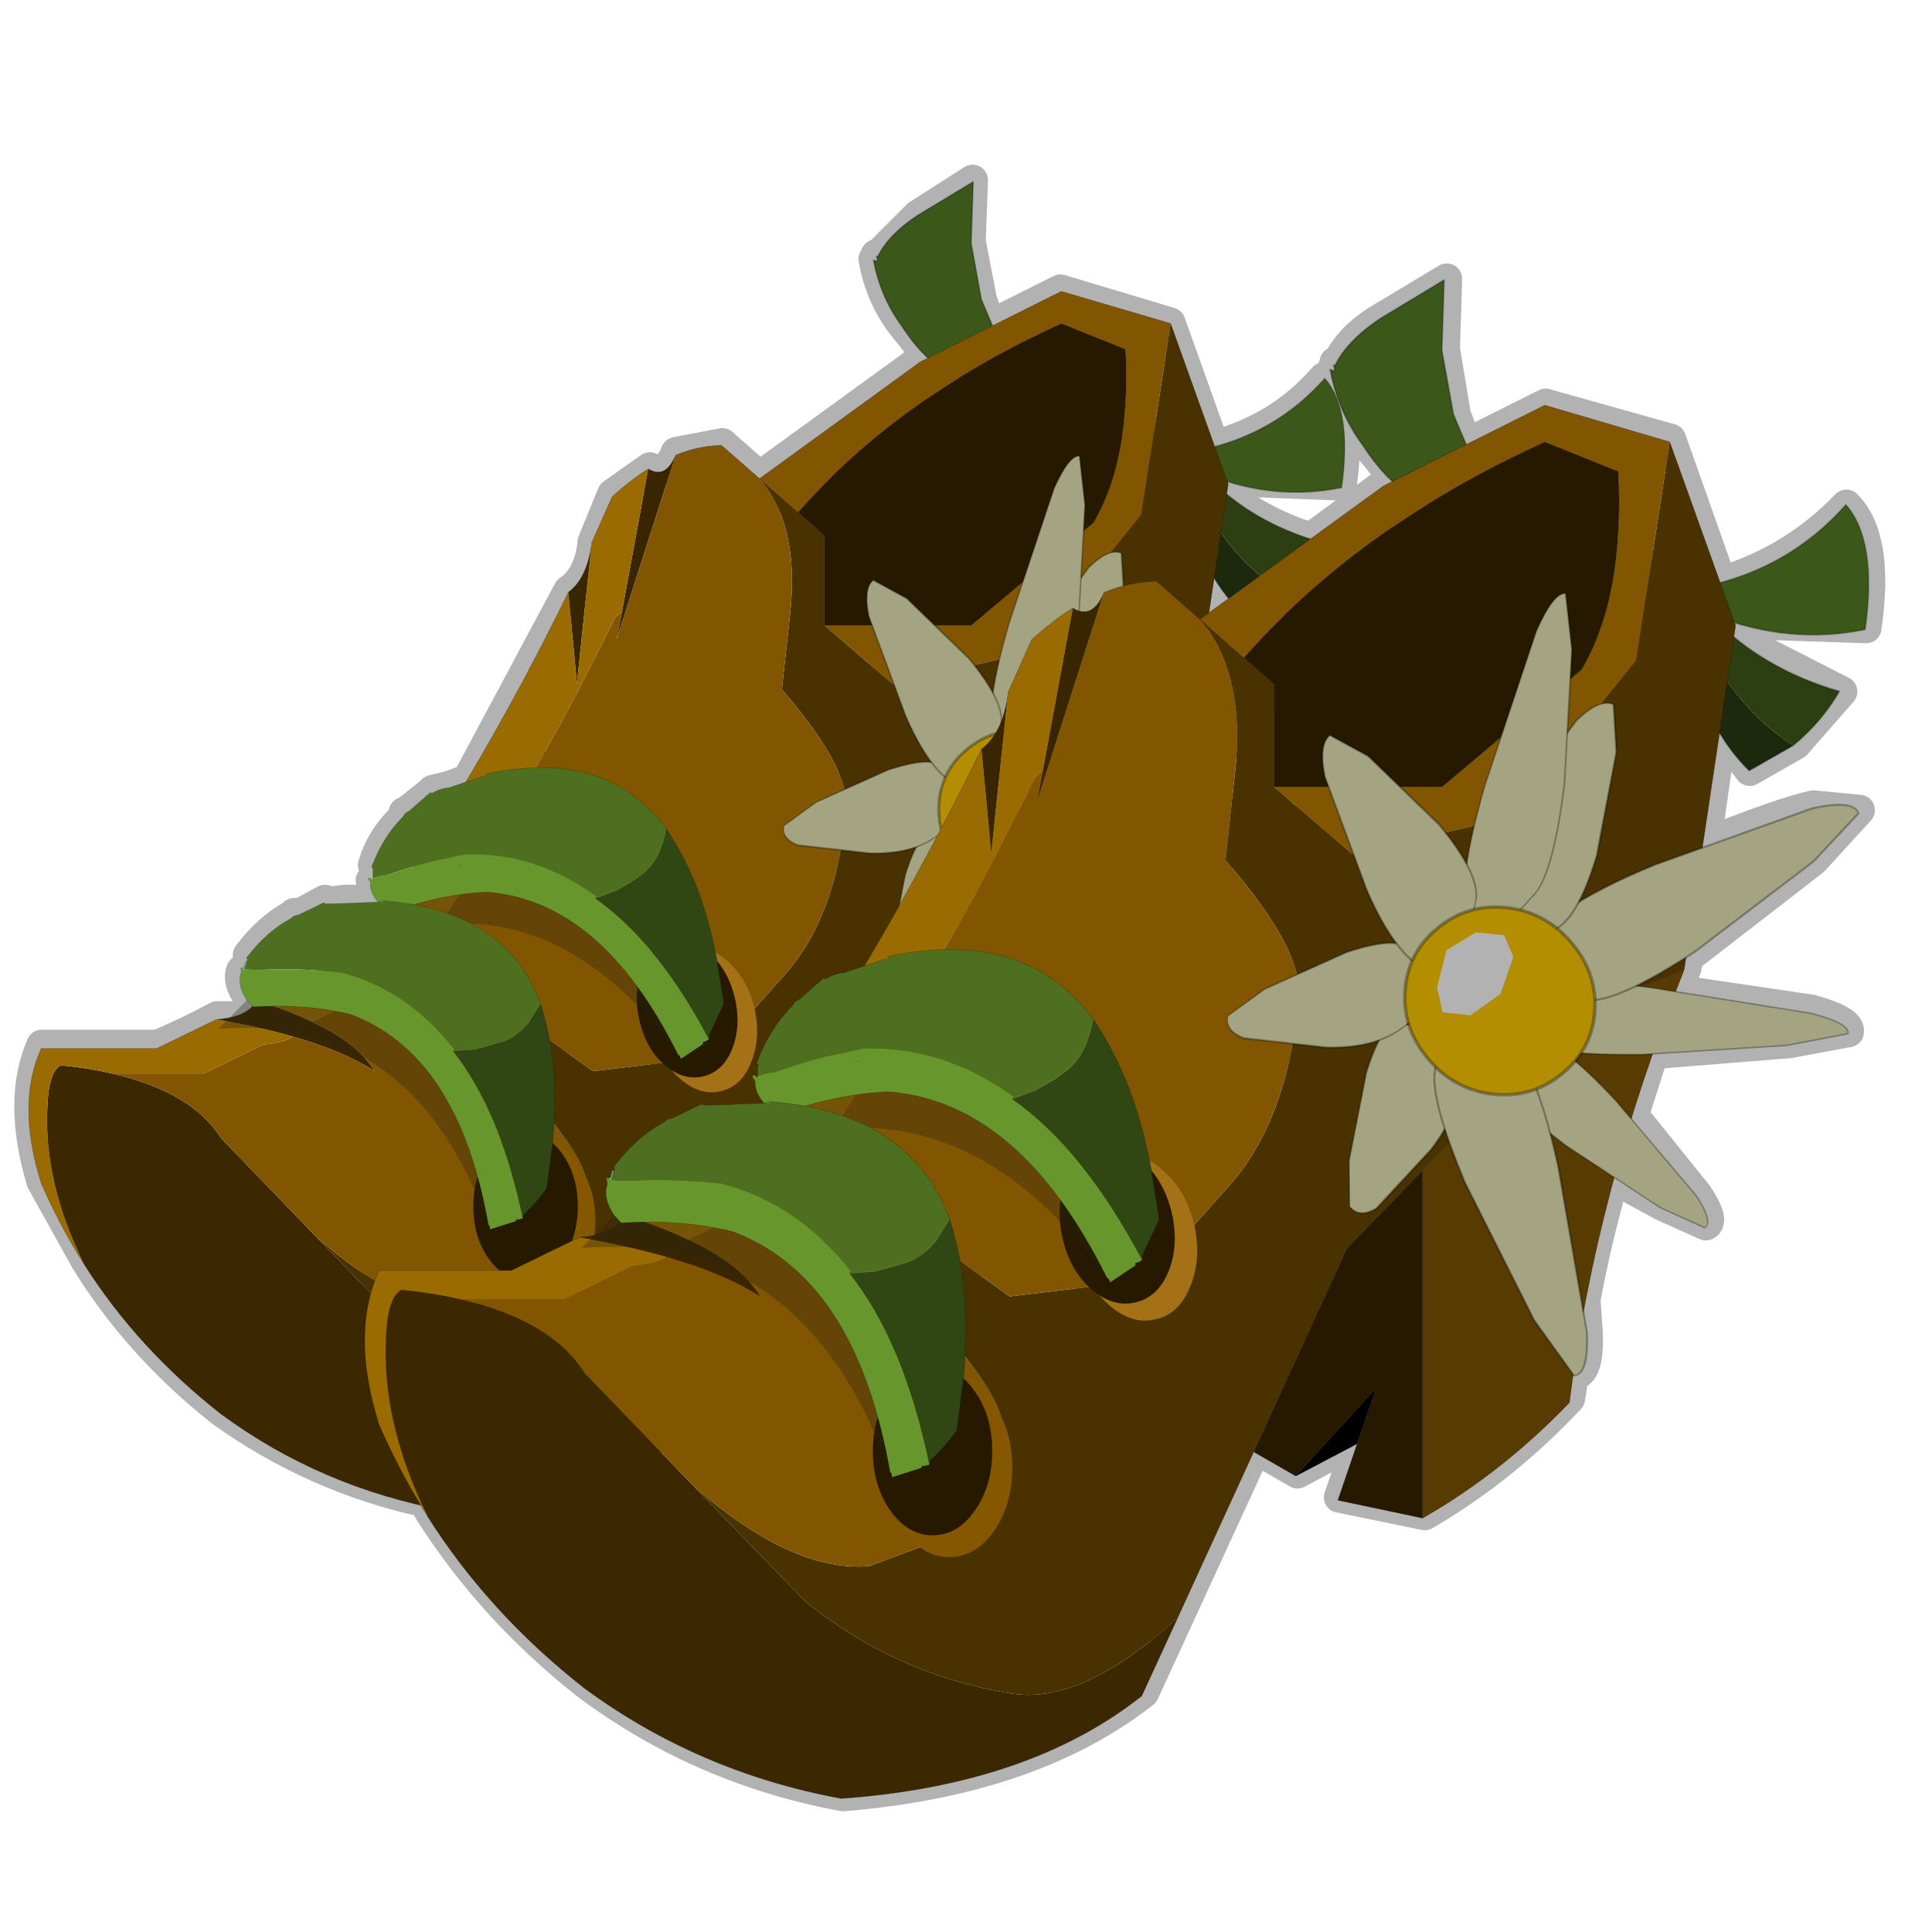 <?xml version="1.0" encoding="UTF-8" standalone="no"?>
<svg xmlns:xlink="http://www.w3.org/1999/xlink" height="440.0px" width="440.0px" xmlns="http://www.w3.org/2000/svg">
  <g transform="matrix(10.0, 0.0, 0.0, 10.0, 0.0, 0.0)">
    <use height="44.0" transform="matrix(1.0, 0.0, 0.0, 1.0, 0.0, 0.0)" width="44.0" xlink:href="#shape0"/>
    <use height="183.05" transform="matrix(0.204, 0.0, 0.0, 0.204, 0.655, 3.618)" width="212.05" xlink:href="#sprite0"/>
  </g>
  <defs>
    <g id="shape0" transform="matrix(1.0, 0.0, 0.0, 1.0, 0.0, 0.0)">
      <path d="M44.0 44.0 L0.0 44.0 0.0 0.0 44.0 0.0 44.0 44.0" fill="#43adca" fill-opacity="0.0" fill-rule="evenodd" stroke="none"/>
      <path d="M38.85 13.3 L38.8 13.3 38.75 13.35 38.45 13.9 37.8 14.3 37.4 14.55 36.35 14.95 Q36.6 15.45 36.35 16.05 L36.75 15.95 36.75 16.0 38.45 14.7 38.9 14.2 38.9 13.95 38.95 13.8 38.95 13.7 38.85 13.3 39.2 13.25 38.05 10.0 35.2 9.2 33.4 10.1 33.6 10.5 34.05 10.45 34.15 10.5 34.15 10.55 34.8 11.95 Q35.5 12.8 36.8 12.95 L37.65 12.9 38.7 12.7 38.8 12.65 38.8 13.2 38.8 13.3 M38.45 14.7 Q38.7 15.85 39.2 16.7 L39.85 17.55 40.9 16.95 41.95 15.75 39.5 14.5 39.0 14.0 38.95 14.0 38.9 13.95 M39.5 14.5 L39.55 14.2 39.0 14.0 M39.2 13.25 Q40.85 12.75 42.05 11.5 42.8 12.25 42.5 14.3 L39.55 14.2 M30.45 8.3 L30.4 8.25 30.4 8.35 30.45 8.3 Q30.7 7.7 31.45 7.25 L32.95 6.35 32.9 7.95 33.15 9.45 33.4 10.1 M8.5 19.7 Q8.7 19.05 9.2 18.6 L9.2 18.5 9.3 18.45 9.8 18.05 9.85 18.0 10.25 17.9 10.65 17.75 12.95 13.45 Q13.4 13.15 13.5 12.4 L13.5 12.35 13.95 11.25 14.8 10.65 Q15.15 10.9 15.4 10.3 L16.45 10.1 17.3 10.85 20.95 8.2 21.15 8.15 20.55 7.4 Q20.05 6.75 19.9 5.9 L19.95 5.95 20.0 5.85 19.95 5.8 20.0 5.8 20.9 4.9 22.15 4.1 22.1 5.5 22.35 6.8 22.55 7.4 24.15 6.6 26.65 7.35 27.65 10.15 Q29.15 9.75 30.15 8.6 30.8 9.3 30.55 11.05 L27.95 10.95 27.95 11.0 27.95 11.25 Q28.75 11.9 29.85 12.25 L31.55 11.0 31.75 10.9 31.1 10.1 Q30.5 9.35 30.35 8.4 L30.45 8.45 30.4 8.35 M33.6 10.5 L33.55 10.55 33.55 10.6 33.45 10.7 33.4 10.7 33.25 11.05 33.05 11.65 33.05 11.75 33.05 11.85 33.0 12.3 33.05 12.35 33.1 12.65 33.3 13.25 33.25 13.25 Q33.8 14.6 34.75 15.0 L35.05 14.3 Q35.4 13.4 35.65 13.45 L35.8 14.75 35.8 14.9 35.9 14.75 36.05 14.25 36.0 13.75 35.9 13.35 M33.05 11.65 L32.85 11.65 32.55 11.5 Q32.1 11.7 31.75 12.0 L31.8 11.95 32.45 11.85 32.85 11.75 32.9 11.75 33.05 11.75 M32.55 11.5 L32.1 11.2 31.75 10.9 M29.85 12.25 L30.05 12.3 29.55 13.0 Q30.8 12.2 31.4 12.05 L31.75 12.0 M29.1 13.4 L28.2 13.9 27.95 13.65 27.55 13.95 27.35 14.05 28.35 14.9 28.6 14.7 29.35 14.0 Q29.2 13.5 29.35 13.15 L29.1 13.4 M29.35 13.15 L29.4 13.05 29.55 13.0 M28.35 14.9 L28.45 15.0 29.5 14.65 29.55 14.65 29.35 14.0 M28.45 15.0 L28.0 15.15 26.4 15.8 Q25.45 16.15 24.8 16.6 L24.4 17.0 24.75 17.3 Q25.2 17.8 25.2 18.45 L25.95 18.25 27.2 17.5 28.2 16.8 29.05 16.15 29.55 15.7 30.05 15.2 30.4 14.7 29.9 14.6 29.55 14.65 M33.25 13.25 L33.15 13.55 Q32.95 14.15 33.15 14.75 33.7 15.7 34.35 16.1 L34.75 15.0 M33.15 13.55 Q33.0 13.5 32.55 13.75 32.15 14.05 31.45 15.45 L30.05 15.2 M34.5 10.35 L35.2 10.0 36.9 10.7 36.85 12.6 M35.8 14.9 L35.85 15.1 36.15 15.0 36.35 14.95 M36.35 16.05 L36.05 16.3 35.95 16.35 35.8 16.55 35.75 16.9 35.65 17.8 Q35.45 19.75 35.0 20.25 L34.6 20.7 35.5 21.1 35.95 20.55 36.4 19.4 36.85 17.1 36.75 16.0 M34.35 16.1 L34.15 16.85 33.85 17.8 33.6 18.75 33.45 19.6 33.65 20.45 33.6 20.7 34.35 20.65 34.6 20.7 M36.05 16.3 L35.8 16.35 35.8 16.55 M35.5 21.1 L35.8 21.4 Q36.35 22.0 36.35 22.75 L37.3 22.45 38.45 21.8 38.65 21.65 41.3 19.6 42.35 18.45 41.3 18.35 Q40.6 18.5 38.85 19.2 L37.75 19.65 35.95 20.55 M29.05 16.15 L29.05 17.85 30.25 17.85 30.2 17.65 Q30.05 16.9 30.35 16.7 30.45 16.75 31.15 17.15 L32.05 17.85 32.9 17.85 34.15 16.85 M25.2 18.45 L25.2 18.65 24.9 19.55 26.1 19.55 27.95 19.45 29.0 19.35 30.2 19.15 29.5 18.7 28.05 18.5 26.25 18.25 25.95 18.25 M30.25 17.85 L30.8 19.35 31.15 20.25 31.85 21.45 32.2 21.9 32.8 21.1 Q33.15 20.8 33.6 20.7 M33.45 19.6 L32.95 18.9 32.8 18.75 32.05 17.85 M31.85 21.45 L30.7 21.65 29.6 22.1 Q29.15 22.25 28.8 22.45 L28.0 23.1 Q27.9 23.45 28.3 23.6 L29.5 23.8 30.2 23.8 31.45 23.65 32.05 23.3 32.15 23.25 32.05 22.55 Q32.05 22.2 32.2 21.9 M32.05 23.3 L32.15 23.3 32.15 23.25 M31.45 23.65 L31.15 24.4 Q30.75 25.55 30.75 26.4 L30.75 27.45 31.4 27.5 32.65 26.15 32.95 25.7 Q32.6 24.6 32.75 24.25 L32.6 24.1 32.15 23.3 M32.95 25.7 L33.05 26.0 33.4 26.9 Q34.25 28.95 35.0 30.0 L35.85 31.2 35.9 31.3 Q36.2 31.2 36.15 30.3 L36.1 29.6 35.55 26.5 35.4 25.8 35.05 24.75 34.05 24.85 Q33.25 24.75 32.75 24.25 M13.6 28.05 L13.25 28.1 13.0 28.25 11.7 28.85 11.35 28.85 8.7 28.85 8.6 29.15 8.5 29.45 Q8.2 30.7 8.7 32.35 L9.65 34.2 9.8 34.45 Q11.2 36.65 13.35 38.35 15.95 40.3 19.2 40.9 23.5 40.55 26.05 38.55 L28.6 33.0 30.7 28.35 32.45 26.6 33.05 26.0 M38.45 21.8 L38.4 22.05 38.2 22.55 41.25 23.0 Q42.15 23.25 42.1 23.5 L40.75 23.75 37.65 24.0 37.2 25.4 38.65 27.2 Q39.05 27.8 38.85 27.9 L37.85 27.45 36.75 26.85 Q36.35 28.25 36.1 29.6 M38.2 22.55 L37.6 22.45 37.4 22.45 37.3 22.45 M37.4 22.45 L38.4 22.05 M36.35 22.75 L36.35 22.95 36.05 23.95 37.45 24.0 37.65 24.0 M36.05 23.95 L35.9 24.1 36.85 25.05 37.2 25.4 M35.9 24.1 L35.6 24.4 35.05 24.75 M35.4 25.8 L35.7 26.05 36.75 26.85 M39.2 16.7 L38.85 19.2 M35.8 16.35 L35.85 15.1 M35.85 31.2 L35.75 31.85 Q34.25 33.45 32.45 34.5 L30.5 34.1 30.95 32.8 29.55 33.55 28.6 33.0 M30.95 32.8 L31.4 31.55 29.55 33.55 M32.45 34.5 L32.45 26.6 M23.55 7.65 L24.15 7.35 25.65 7.9 25.6 9.6 M20.0 5.85 L20.0 5.8 M17.3 10.85 L18.2 11.6 18.35 11.4 19.0 10.75 Q18.9 10.3 19.05 9.95 20.3 9.25 20.8 9.1 L21.05 9.1 21.85 8.6 21.45 8.4 21.15 8.15 M21.05 9.1 L21.2 9.05 21.75 8.95 21.95 8.9 22.05 8.85 22.1 8.85 22.25 8.85 22.25 8.8 22.05 8.7 21.85 8.6 M22.55 7.4 L22.75 7.75 22.75 7.8 Q22.9 7.6 23.15 7.7 L23.25 7.75 23.25 7.8 23.8 9.0 Q24.45 9.8 25.55 9.9 L26.3 9.9 27.2 9.7 27.25 9.65 27.3 10.05 27.25 10.1 27.3 10.15 27.2 10.25 27.3 10.2 27.35 10.2 27.65 10.15 M22.75 7.75 L22.7 7.75 22.7 7.85 22.65 7.9 22.6 7.95 22.45 8.2 22.25 8.8 M22.25 8.85 L22.25 8.9 22.25 9.35 22.3 9.6 22.5 10.15 Q22.95 11.35 23.8 11.65 L24.0 11.1 Q24.35 10.3 24.6 10.35 L24.7 11.5 24.7 11.55 24.75 11.45 24.9 11.05 24.85 10.6 24.8 10.2 M22.5 10.2 L22.5 10.15 22.45 10.15 22.5 10.2 22.5 10.15 M22.5 10.2 L22.4 10.4 Q22.2 10.9 22.3 11.45 L22.35 11.5 Q22.85 12.3 23.45 12.7 L23.8 11.65 M22.4 10.4 L21.85 10.55 20.85 12.05 Q19.8 12.15 19.25 11.55 L19.0 10.75 M17.3 24.2 Q17.55 23.4 18.05 22.85 L18.15 22.8 18.3 22.7 18.8 22.25 18.85 22.25 Q19.1 22.1 19.3 22.1 L19.7 21.95 20.4 20.8 20.6 19.85 20.9 19.25 19.85 19.4 19.15 19.35 18.2 19.2 Q17.75 19.05 17.9 18.75 L18.6 18.25 19.25 17.9 20.2 17.5 21.2 17.35 20.6 16.25 20.3 15.5 19.85 14.2 18.8 14.2 18.8 12.15 18.2 11.6 M21.2 17.35 L21.55 17.7 22.05 17.0 Q22.35 16.75 22.75 16.65 L22.75 16.4 22.6 15.7 22.2 15.1 22.05 14.9 21.4 14.2 20.6 13.55 19.9 13.15 Q19.65 13.35 19.8 14.0 L19.85 14.2 M22.6 15.7 L22.75 15.0 23.0 14.1 23.25 13.3 22.15 14.2 21.4 14.2 M27.95 10.95 L27.5 10.8 27.45 10.8 27.95 11.25 M27.45 10.8 L27.45 10.6 27.45 10.55 27.35 10.2 M27.2 10.25 L27.0 10.75 26.45 11.05 26.1 11.25 25.15 11.65 Q25.35 12.1 25.15 12.6 L25.5 12.55 Q26.25 12.15 27.0 11.4 L27.65 13.15 27.95 13.65 M22.75 16.65 L23.4 16.6 23.7 16.65 23.95 16.3 24.05 16.2 24.5 14.15 24.55 13.85 24.6 13.45 24.65 13.0 24.65 12.9 24.7 11.75 24.7 11.55 M25.15 11.65 L25.0 11.7 24.7 11.75 M24.65 12.9 L24.75 12.85 24.8 12.85 25.15 12.6 M24.8 16.6 L25.2 15.55 25.55 13.5 25.55 13.35 25.5 12.55 M24.75 12.85 L24.65 13.0 M27.55 13.95 L27.65 13.15 M25.55 13.35 L26.35 13.2 27.35 14.05 M23.45 12.7 L23.25 13.3 M8.45 20.05 L8.6 20.5 8.7 20.5 8.7 20.4 8.75 20.55 8.75 20.45 9.5 20.55 10.5 20.35 11.1 20.25 Q13.05 20.4 14.55 22.5 L14.65 22.0 14.85 21.65 Q15.05 21.45 15.3 21.4 L16.05 21.55 16.2 21.65 15.65 19.7 15.15 18.85 15.0 19.35 14.6 19.9 14.0 20.25 13.6 20.4 M10.65 17.75 L11.05 17.6 12.25 17.45 Q14.15 17.4 15.15 18.85 M9.5 20.55 L10.85 21.05 Q11.9 21.6 12.35 22.8 L12.55 23.65 12.55 23.75 12.65 25.55 12.6 26.0 12.7 26.1 12.8 26.2 Q13.15 26.7 13.15 27.4 L13.0 28.25 M12.35 22.8 L12.05 23.25 12.05 23.3 11.5 23.65 11.25 23.75 10.85 23.85 10.4 23.85 M5.5 22.1 Q5.4 22.35 5.65 22.7 L5.8 22.85 6.2 22.85 7.65 23.0 8.0 23.05 Q10.1 23.8 10.9 26.75 L11.0 27.0 11.15 27.85 11.2 27.95 11.75 27.75 11.8 27.7 11.95 27.7 11.95 27.6 12.45 27.0 12.6 26.0 M11.35 28.85 L11.3 28.8 11.15 28.6 Q10.8 28.1 10.8 27.4 L11.0 27.0 M16.2 21.65 L16.3 21.75 16.75 22.65 16.8 23.35 16.7 23.8 16.05 24.45 15.25 24.25 15.15 24.15 14.6 23.2 14.55 22.9 14.55 22.5 M13.9 26.75 Q13.75 27.2 14.05 27.6 L14.2 27.8 14.85 27.8 16.25 27.9 16.7 28.0 Q19.1 28.9 20.05 32.15 L20.1 32.5 20.3 33.45 20.35 33.55 21.0 33.35 21.1 33.3 21.2 33.3 21.25 33.15 21.85 32.5 22.0 31.35 22.05 30.85 21.95 28.8 21.95 28.65 21.65 27.7 21.35 28.2 21.35 28.25 20.75 28.65 20.45 28.8 19.95 28.9 19.45 28.9 M14.0 26.5 Q14.5 25.85 15.15 25.5 L15.25 25.4 15.4 25.4 16.05 25.05 16.05 25.1 16.55 25.1 17.45 25.05 17.25 24.6 M17.45 25.05 L17.55 25.05 18.5 25.15 19.55 24.9 20.25 24.85 Q22.5 25.0 24.2 27.3 L24.3 26.75 24.55 26.4 25.1 26.05 25.95 26.25 26.05 26.35 26.15 26.45 25.5 24.15 24.95 23.15 24.8 23.65 25.0 25.05 24.75 25.95 23.95 24.8 23.85 24.7 23.65 24.8 23.05 25.0 M23.7 16.65 Q24.05 16.75 24.4 17.0 M24.05 20.25 L24.3 21.1 24.6 21.35 26.5 22.55 27.35 22.95 Q27.55 22.85 27.2 22.35 L25.6 20.45 24.8 19.65 24.55 19.9 24.05 20.25 23.2 20.3 Q22.55 20.2 22.0 19.75 L22.05 20.65 22.2 21.05 22.4 21.65 22.6 22.05 Q23.25 23.75 23.85 24.7 M24.9 19.55 L24.8 19.65 M20.9 19.25 L21.4 18.95 21.45 18.9 21.4 18.25 Q21.4 17.95 21.55 17.7 M20.4 20.8 L20.25 21.65 20.25 21.8 20.25 21.85 20.25 22.55 20.8 22.6 21.8 21.6 21.9 21.45 22.2 21.05 M22.0 19.75 L21.85 19.6 21.5 18.95 21.4 18.95 M21.5 18.95 L21.45 18.9 M21.8 21.6 L22.4 21.65 M19.7 21.95 L20.25 21.8 M18.5 25.15 L19.95 25.65 Q21.15 26.35 21.65 27.7 M24.8 23.65 L24.65 22.8 24.45 21.75 24.3 21.1 M24.65 22.8 L24.95 23.15 M26.15 26.45 L26.25 26.65 26.7 27.55 26.75 28.35 26.65 28.85 Q26.4 29.45 25.9 29.55 L25.05 29.4 24.9 29.25 Q24.4 28.85 24.25 28.1 L24.2 27.8 24.2 27.3 M5.65 21.75 Q6.1 21.15 6.65 20.85 L6.7 20.8 6.85 20.8 7.4 20.5 7.45 20.55 7.85 20.5 8.6 20.5 M5.25 23.15 L4.95 23.15 Q4.3 23.5 3.6 23.8 L0.95 23.8 Q0.4 25.05 0.95 26.9 L1.95 28.7 Q3.15 30.65 5.05 32.15 7.15 33.65 9.65 34.2 M22.0 31.35 L22.1 31.45 22.2 31.6 Q22.6 32.15 22.6 32.95 L22.6 33.3 22.25 34.25 22.2 34.3 Q21.85 34.9 21.25 34.9 20.8 34.9 20.5 34.55 L20.3 34.3 Q19.9 33.75 19.9 32.95 L20.1 32.5" fill="none" stroke="#000000" stroke-linecap="round" stroke-linejoin="round" stroke-opacity="0.302" stroke-width="0.7"/>
    </g>
    <g id="sprite0" transform="matrix(1.0, 0.0, 0.0, 1.0, 11.75, -2.05)">
      <use height="172.45" transform="matrix(0.875, 0.0, 0.0, 0.875, -11.761, 2.051)" width="174.55" xlink:href="#sprite1"/>
      <use height="172.45" transform="matrix(1.0, 0.0, 0.0, 1.0, 25.75, 12.65)" width="174.55" xlink:href="#sprite1"/>
    </g>
    <g id="sprite1" transform="matrix(1.0, 0.0, 0.0, 1.0, 87.3, 86.2)">
      <use height="18.95" transform="matrix(1.341, -3.69, 3.276, 1.191, 9.56, -43.203)" width="11.65" xlink:href="#sprite2"/>
      <use height="155.55" transform="matrix(1.0, 0.0, 0.0, 1.0, -87.3, -69.3)" width="153.05" xlink:href="#shape2"/>
      <use height="18.5" transform="matrix(4.808, 0.0, 0.0, 4.808, 8.187, -48.476)" width="15.5" xlink:href="#sprite3"/>
      <use height="52.95" transform="matrix(1.0, 0.0, 0.0, 1.0, -63.1, 3.9)" width="45.85" xlink:href="#shape5"/>
    </g>
    <g id="sprite2" transform="matrix(1.0, 0.0, 0.0, 1.0, 5.8, 9.45)">
      <use height="18.95" transform="matrix(1.0, 0.0, 0.0, 1.0, -5.8, -9.45)" width="11.65" xlink:href="#shape1"/>
    </g>
    <g id="shape1" transform="matrix(1.0, 0.0, 0.0, 1.0, 5.8, 9.45)">
      <path d="M1.05 -4.45 L1.0 -4.4 0.95 -4.4 1.05 -4.45" fill="#4e5403" fill-rule="evenodd" stroke="none"/>
      <path d="M1.0 -4.2 L1.1 -4.15 1.15 -4.15 1.2 -4.1 1.15 -4.1 1.0 -4.2 M-2.1 -3.2 L-2.1 -3.15 -2.15 -3.25 -2.15 -3.3 -2.1 -3.2 -2.15 -3.25 -2.1 -3.2" fill="#345e51" fill-rule="evenodd" stroke="none"/>
      <path d="M0.85 3.7 Q-1.15 0.45 0.05 -1.8 L1.55 -3.35 1.55 -3.55 2.45 -3.5 Q-1.0 -0.9 0.85 3.7" fill="#18160c" fill-opacity="0.333" fill-rule="evenodd" stroke="none"/>
      <path d="M-0.5 4.65 L-0.55 4.75 -1.1 4.6 -1.0 4.6 -0.5 4.6 -0.5 4.65" fill="#534e2d" fill-rule="evenodd" stroke="none"/>
      <path d="M-1.6 4.35 L-1.1 4.6 -1.15 4.65 -1.6 4.35" fill="#3d3a21" fill-rule="evenodd" stroke="none"/>
      <path d="M0.2 4.1 L0.1 4.05 -0.65 3.95 -1.4 3.3 -0.3 4.55 -0.5 4.6 -1.0 4.6 -1.1 4.6 -1.6 4.35 -1.15 4.65 Q-2.75 6.4 -3.2 8.6 L-4.3 7.55 Q-3.55 5.7 -1.6 4.35 -3.45 3.3 -4.3 2.15 -3.35 2.35 -2.8 1.65 L-3.25 0.8 -2.75 0.95 -2.1 0.9 -1.5 0.6 -1.1 0.3 Q-1.0 2.0 0.2 4.1 M-2.5 -3.2 Q-2.5 -3.45 -3.0 -3.95 -3.5 -4.35 -5.45 -4.6 -6.05 -6.2 -5.55 -7.3 -3.0 -6.2 -1.85 -5.55 L-0.55 -4.5 -0.55 -4.45 -0.45 -4.3 -0.45 -4.25 -0.55 -4.2 -1.15 -4.05 -1.15 -4.0 -1.45 -3.75 Q-1.8 -3.5 -2.1 -3.2 L-2.15 -3.3 -2.15 -3.25 -2.15 -3.2 -2.5 -3.2 M-2.8 1.65 L-1.4 3.3 -2.8 1.65" fill="#1c290c" fill-rule="evenodd" stroke="none"/>
      <path d="M-0.35 -4.25 L0.95 -4.25 1.0 -4.2 1.15 -4.1 0.95 -3.9 0.05 -3.1 -0.4 -2.65 Q-1.25 -1.4 -1.15 0.3 L-1.1 0.3 -1.5 0.6 -2.1 0.9 -2.75 0.95 -3.25 0.8 Q-4.05 -1.25 -2.15 -3.2 -4.05 -1.25 -3.25 0.8 L-2.8 1.65 Q-3.35 2.35 -4.3 2.15 -5.9 0.0 -3.95 -2.65 L-3.9 -2.7 Q-3.3 -3.2 -2.5 -3.2 L-2.15 -3.2 -2.1 -3.15 -2.1 -3.2 Q-1.8 -3.5 -1.45 -3.75 L-1.15 -4.0 -1.15 -4.05 -0.55 -4.2 -0.45 -4.25 -0.35 -4.25 M-0.55 4.75 Q-1.45 6.85 -1.3 9.4 -2.3 9.2 -3.2 8.6 -2.75 6.4 -1.15 4.65 L-1.1 4.6 -0.55 4.75 M-5.55 -7.3 Q-4.45 -8.6 -3.5 -8.45 L-1.5 -6.3 -1.2 -5.75 -0.8 -5.0 -0.55 -4.5 -1.85 -5.55 Q-3.0 -6.2 -5.55 -7.3" fill="#2d3f12" fill-rule="evenodd" stroke="none"/>
      <path d="M2.5 -9.35 L2.45 -9.35 2.5 -9.35 Q3.3 -9.25 4.2 -8.5 L5.85 -7.0 3.95 -6.3 2.35 -5.25 1.25 -4.1 1.2 -4.2 1.25 -4.1 1.55 -3.55 1.55 -3.35 0.05 -1.8 Q-1.15 0.45 0.85 3.7 L0.9 3.8 0.35 4.05 0.3 4.05 0.2 4.1 Q-1.0 2.0 -1.1 0.3 L-1.15 0.3 Q-1.25 -1.4 -0.4 -2.65 L0.05 -3.1 0.95 -3.9 1.15 -4.1 1.2 -4.1 1.15 -4.15 1.2 -4.2 1.1 -4.15 1.0 -4.2 0.95 -4.25 -0.35 -4.25 -0.4 -4.6 -0.2 -5.75 Q-0.05 -6.6 0.65 -7.65 1.3 -8.75 2.35 -9.45 L2.35 -9.3 2.45 -9.35 2.5 -9.4 2.5 -9.35 M1.05 -4.45 L0.95 -4.4 1.0 -4.4 1.05 -4.45 M0.1 4.05 L0.2 4.15 0.2 4.2 Q1.5 6.55 3.75 7.55 3.1 8.9 0.6 9.5 -0.55 7.4 -0.5 4.75 L-0.5 4.65 -0.5 4.6 -0.3 4.55 -1.4 3.3 -0.65 3.95 0.1 4.05 M0.2 4.2 L-0.2 4.5 -0.3 4.55 -0.2 4.5 0.2 4.2" fill="#3b5719" fill-rule="evenodd" stroke="none"/>
      <path d="M2.45 -9.35 L2.5 -9.35 2.5 -9.4 2.45 -9.35 2.35 -9.3 2.35 -9.45 Q1.3 -8.75 0.65 -7.65 -0.05 -6.6 -0.2 -5.75 L-0.4 -4.6 -0.35 -4.25 M1.25 -4.1 L2.35 -5.25 3.95 -6.3 5.85 -7.0 4.2 -8.5 Q3.3 -9.25 2.5 -9.35 M-2.5 -3.2 Q-2.5 -3.45 -3.0 -3.95 -3.5 -4.35 -5.45 -4.6 -6.05 -6.2 -5.55 -7.3 -4.45 -8.6 -3.5 -8.45 L-1.5 -6.3 -1.2 -5.75 -0.8 -5.0 -0.55 -4.5 -0.55 -4.45 -0.45 -4.3 -0.45 -4.25" fill="none" stroke="#000000" stroke-linecap="round" stroke-linejoin="round" stroke-opacity="0.302" stroke-width="0.05"/>
      <path d="M-0.35 -4.25 L0.95 -4.25 1.0 -4.2 1.1 -4.15 1.2 -4.2 1.25 -4.1 M1.1 -4.15 L1.15 -4.15 M1.55 -3.55 L1.55 -3.35 0.05 -1.8 Q-1.15 0.45 0.85 3.7 L0.9 3.8 0.35 4.05 0.3 4.05 0.2 4.1 0.1 4.05 -0.65 3.95 -1.4 3.3 -2.8 1.65 -3.25 0.8 M1.55 -3.55 L1.25 -4.1 M-1.6 4.35 Q-3.45 3.3 -4.3 2.15 -5.9 0.0 -3.95 -2.65 L-3.9 -2.7 Q-3.3 -3.2 -2.5 -3.2 M-0.45 -4.25 L-0.35 -4.25 M-2.1 -3.2 L-2.15 -3.25 -2.1 -3.15 -2.15 -3.2 Q-4.05 -1.25 -3.25 0.8 M-1.1 0.3 L-1.15 0.3 M-2.15 -3.25 L-2.15 -3.2 -2.5 -3.2 M-2.1 -3.2 L-2.15 -3.3 -2.15 -3.25 M-0.45 -4.25 L-0.55 -4.2 -1.15 -4.05 -1.15 -4.0 -1.45 -3.75 Q-1.8 -3.5 -2.1 -3.2 M-0.5 4.6 L-0.3 4.55 -0.2 4.5 0.2 4.2 M-1.1 4.6 L-1.6 4.35 M-0.5 4.6 L-1.0 4.6" fill="none" stroke="#000000" stroke-linecap="round" stroke-linejoin="round" stroke-opacity="0.333" stroke-width="0.05"/>
      <path d="M-3.25 0.8 L-2.75 0.95 -2.1 0.9 -1.5 0.6 -1.1 0.3 M-2.8 1.65 Q-3.35 2.35 -4.3 2.15" fill="none" stroke="#666666" stroke-linecap="round" stroke-linejoin="round" stroke-opacity="0.333" stroke-width="0.05"/>
      <path d="M0.1 4.05 L0.2 4.15 0.2 4.2 Q1.5 6.55 3.75 7.55 3.1 8.9 0.6 9.5 -0.55 7.4 -0.5 4.75 L-0.5 4.65 -0.55 4.75 Q-1.45 6.85 -1.3 9.4 -2.3 9.2 -3.2 8.6 L-4.3 7.55 Q-3.55 5.7 -1.6 4.35 M-0.5 4.65 L-0.5 4.6" fill="none" stroke="#000000" stroke-linecap="round" stroke-linejoin="round" stroke-opacity="0.2" stroke-width="0.05"/>
    </g>
    <g id="shape2" transform="matrix(1.0, 0.0, 0.0, 1.0, 87.3, 69.3)">
      <path d="M3.45 66.1 L-0.55 74.8 Q-13.1 84.75 -34.1 86.25 -50.05 83.3 -62.75 73.95 -73.4 65.6 -80.25 54.8 -85.5 44.15 -84.9 34.45 -84.7 30.25 -83.2 29.45 -79.65 29.8 -76.65 30.5 -66.45 32.85 -62.75 38.75 L-50.45 51.5 -38.2 64.15 Q-28.1 72.4 -15.25 74.5 -7.3 75.9 3.45 66.1" fill="#3b2700" fill-rule="evenodd" stroke="none"/>
      <path d="M30.8 54.95 L21.35 52.95 23.5 46.65 25.65 40.4 16.65 50.25 11.95 47.55 22.35 24.85 30.8 16.15 30.8 54.95" fill="#261900" fill-rule="evenodd" stroke="none"/>
      <path d="M60.0 -6.25 Q50.15 18.35 47.2 42.05 39.65 49.9 30.8 54.95 L30.8 16.15 47.75 -1.35 60.0 -6.25" fill="#573b00" fill-rule="evenodd" stroke="none"/>
      <path d="M23.5 46.65 L16.65 50.25 25.65 40.4 23.5 46.65" fill="#000000" fill-rule="evenodd" stroke="none"/>
      <path d="M10.85 -41.1 L11.9 -42.25 Q24.45 -56.05 44.45 -65.2 L52.65 -61.9 Q53.35 -48.0 48.55 -39.8 L33.0 -26.7 14.2 -26.7 14.2 -38.15 10.85 -41.1" fill="#271900" fill-rule="evenodd" stroke="none"/>
      <path d="M5.95 -45.4 L10.85 -41.1 14.2 -38.15 14.2 -26.7 22.95 -19.2 40.5 -23.25 54.65 -40.8 58.4 -65.2 65.75 -44.7 60.0 -6.25 47.75 -1.35 30.8 16.15 22.35 24.85 11.95 47.55 3.45 66.1 Q-7.3 75.9 -15.25 74.5 -28.1 72.4 -38.2 64.15 L-50.45 51.5 Q-39.45 61.05 -30.95 60.3 L-20.15 56.25 -16.1 45.5 Q-15.5 42.0 -23.5 33.05 L-31.65 21.6 -24.55 23.55 -15.3 30.2 0.15 28.35 1.4 26.6 9.3 17.75 Q15.6 10.6 16.9 -2.35 18.15 -7.75 8.8 -18.5 L9.85 -28.15 Q11.1 -39.35 5.95 -45.4" fill="#4a3100" fill-rule="evenodd" stroke="none"/>
      <path d="M-63.35 23.6 Q-59.3 23.3 -58.25 21.2 -54.2 22.4 -51.15 23.9 -45.3 26.6 -43.15 30.2 -47.1 27.65 -53.55 25.8 -57.9 24.55 -63.35 23.6 M-18.45 -30.9 Q-16.1 -32.65 -15.5 -36.9 L-17.35 -19.25 -18.45 -30.9 M-8.25 -46.65 Q-6.05 -45.3 -4.75 -48.4 L-12.3 -24.85 -11.6 -28.45 -8.25 -46.65" fill="#392500" fill-rule="evenodd" stroke="none"/>
      <path d="M5.95 -45.4 L26.45 -60.3 44.45 -69.3 58.4 -65.2 54.65 -40.8 40.5 -23.25 22.95 -19.2 14.2 -26.7 33.0 -26.7 48.55 -39.8 Q53.35 -48.0 52.65 -61.9 L44.45 -65.2 Q24.45 -56.05 11.9 -42.25 L10.85 -41.1 5.95 -45.4 Q11.1 -39.35 9.85 -28.15 L8.8 -18.5 Q18.15 -7.75 16.9 -2.35 15.6 10.6 9.3 17.75 L1.4 26.6 0.15 28.35 -15.3 30.2 -24.55 23.55 -31.65 21.6 -23.5 33.05 Q-15.5 42.0 -16.1 45.5 L-20.15 56.25 -30.95 60.3 Q-39.45 61.05 -50.45 51.5 L-62.75 38.75 Q-66.45 32.85 -76.65 30.5 L-64.95 30.5 -57.35 26.8 Q-54.9 26.6 -53.55 25.8 -47.1 27.65 -43.15 30.2 -45.3 26.6 -51.15 23.9 L-39.6 18.25 -39.1 17.6 Q-26.75 -0.1 -16.85 -19.0 L-12.45 -27.7 -11.6 -28.45 -12.3 -24.85 -4.75 -48.4 Q-1.85 -49.6 1.1 -49.65 L5.95 -45.4 M-39.1 17.6 L-36.3 19.1 -39.1 17.6 M-32.8 20.95 L-31.65 21.6 -32.8 20.95" fill="#825600" fill-rule="evenodd" stroke="none"/>
      <path d="M-80.25 54.8 Q-83.35 49.9 -85.7 44.5 -88.9 34.35 -85.7 27.3 L-70.95 27.3 -63.35 23.6 Q-57.9 24.55 -53.55 25.8 -54.9 26.6 -57.35 26.8 L-64.95 30.5 -76.65 30.5 Q-79.65 29.8 -83.2 29.45 -84.7 30.25 -84.9 34.45 -85.5 44.15 -80.25 54.8 M-58.25 21.2 L-45.6 15.05 Q-30.1 -7.0 -18.45 -30.9 L-17.35 -19.25 -15.5 -36.9 -15.5 -37.15 -12.85 -43.1 Q-10.55 -45.2 -8.25 -46.65 L-11.6 -28.45 -12.45 -27.7 -16.85 -19.0 Q-26.75 -0.1 -39.1 17.6 L-39.6 18.25 -51.15 23.9 Q-54.2 22.4 -58.25 21.2 M-42.3 15.85 L-39.1 17.6 -42.3 15.85" fill="#9a6b00" fill-rule="evenodd" stroke="none"/>
      <path d="M58.4 -65.2 L44.45 -69.3 26.45 -60.3 5.95 -45.4 10.85 -41.1 11.9 -42.25 Q24.45 -56.05 44.45 -65.2 L52.65 -61.9 Q53.35 -48.0 48.55 -39.8 L33.0 -26.7 14.2 -26.7 14.2 -38.15 10.85 -41.1 M58.4 -65.2 L65.75 -44.7 60.0 -6.25 Q50.15 18.35 47.2 42.05 39.65 49.9 30.8 54.95 L21.35 52.95 23.5 46.65 16.65 50.25 11.95 47.55 3.45 66.1 -0.55 74.8 Q-13.1 84.75 -34.1 86.25 -50.05 83.3 -62.75 73.95 -73.4 65.6 -80.25 54.8 -83.35 49.9 -85.7 44.5 -88.9 34.35 -85.7 27.3 L-70.95 27.3 -63.35 23.6 Q-59.3 23.3 -58.25 21.2 L-45.6 15.05 Q-30.1 -7.0 -18.45 -30.9 -16.1 -32.65 -15.5 -36.9 M-15.5 -37.15 L-12.85 -43.1 Q-10.55 -45.2 -8.25 -46.65 -6.05 -45.3 -4.75 -48.4 -1.85 -49.6 1.1 -49.65 L5.95 -45.4 M-31.65 21.6 L-23.5 33.05 M30.8 16.15 L47.75 -1.35 60.0 -6.25 M23.5 46.65 L25.65 40.4 16.65 50.25 M11.95 47.55 L22.35 24.85 30.8 16.15 30.8 54.95 M-36.3 19.1 L-39.1 17.6 -42.3 15.85 M-31.65 21.6 L-32.8 20.95" fill="none" stroke="#000000" stroke-linecap="round" stroke-linejoin="round" stroke-opacity="0.4" stroke-width="0.05"/>
      <path d="M4.9 29.0 Q3.7 32.15 1.0 32.75 -1.65 33.4 -4.2 31.15 -6.75 28.95 -7.6 25.2 -8.5 21.4 -7.25 18.3 -5.95 15.15 -3.3 14.5 -0.6 13.9 1.85 16.15 4.4 18.35 5.3 22.15 6.15 25.9 4.9 29.0" fill="#a47117" fill-rule="evenodd" stroke="none"/>
      <path d="M-9.0 17.25 Q-7.8 14.3 -5.3 13.7 -2.75 13.1 -0.4 15.2 1.95 17.3 2.8 20.9 3.6 24.45 2.45 27.35 1.3 30.25 -1.25 30.85 -3.75 31.45 -6.15 29.4 -8.55 27.3 -9.35 23.75 -10.2 20.15 -9.0 17.25" fill="#261900" fill-rule="evenodd" stroke="none"/>
      <path d="M-9.0 17.25 Q-7.8 14.3 -5.3 13.7 -2.75 13.1 -0.4 15.2 1.95 17.3 2.8 20.9 3.6 24.45 2.45 27.35 1.3 30.25 -1.25 30.85 -3.75 31.45 -6.15 29.4 -8.55 27.3 -9.35 23.75 -10.2 20.15 -9.0 17.25 Z" fill="none" stroke="#000000" stroke-linecap="round" stroke-linejoin="round" stroke-opacity="0.333" stroke-width="0.05"/>
      <path d="M-15.05 8.15 L-12.35 7.15 Q-10.3 6.05 -9.1 5.1 -7.65 4.05 -6.8 2.1 -6.15 0.45 -6.0 -0.8 -4.4 1.55 -3.25 4.0 -0.85 8.9 0.5 15.9 L1.4 21.6 -0.45 25.55 -0.5 26.15 Q-7.0 13.8 -15.05 8.15" fill="#304714" fill-rule="evenodd" stroke="none"/>
      <path d="M-6.0 -0.8 Q-6.15 0.45 -6.8 2.1 -7.65 4.05 -9.1 5.1 -10.3 6.05 -12.35 7.15 L-15.05 8.15 -14.8 7.95 Q-22.75 2.2 -31.6 2.55 L-35.15 3.3 Q-38.3 4.0 -41.75 5.25 -42.05 5.1 -43.4 5.6 L-43.4 4.55 Q-43.25 4.35 -43.55 4.15 -42.1 0.3 -39.6 -2.2 L-39.25 -2.7 -38.75 -3.0 -36.05 -5.35 -35.85 -5.25 Q-34.75 -5.9 -33.75 -5.95 L-29.1 -7.5 -28.85 -7.3 -28.9 -7.75 Q-13.6 -11.0 -6.0 -0.8" fill="#4e6f20" fill-rule="evenodd" stroke="none"/>
      <path d="M-15.05 8.15 Q-7.0 13.8 -0.5 26.15 L-1.05 26.45 Q-1.3 26.35 -1.25 26.75 L-4.1 28.65 Q-4.15 28.25 -4.45 28.1 -14.2 8.45 -28.85 7.35 -34.75 7.6 -41.0 9.9 L-42.0 9.3 Q-43.8 7.8 -43.7 6.15 L-44.05 5.6 -43.7 5.5 -43.55 5.8 -43.4 5.6 Q-42.05 5.1 -41.75 5.25 -38.3 4.0 -35.15 3.3 L-31.6 2.55 Q-22.75 2.2 -14.8 7.95 L-15.05 8.15" fill="#67972c" fill-rule="evenodd" stroke="none"/>
      <path d="M-42.0 9.3 L-41.0 9.9 Q-34.75 7.6 -28.85 7.35 -14.2 8.45 -4.45 28.1 -21.2 4.95 -44.45 13.8 L-42.0 9.3" fill="#2a2616" fill-opacity="0.333" fill-rule="evenodd" stroke="none"/>
      <path d="M-6.0 -0.8 Q-6.15 0.45 -6.8 2.1 -7.65 4.05 -9.1 5.1 -10.3 6.05 -12.35 7.15 L-15.05 8.15" fill="none" stroke="#b2b2b2" stroke-linecap="round" stroke-linejoin="round" stroke-opacity="0.333" stroke-width="0.05"/>
      <path d="M-0.5 26.15 L-0.45 25.55 1.4 21.6 0.5 15.9 Q-0.85 8.9 -3.25 4.0 -4.4 1.55 -6.0 -0.8 -13.6 -11.0 -28.9 -7.75 L-28.85 -7.3 M-29.1 -7.5 L-33.75 -5.95 Q-34.75 -5.9 -35.85 -5.25 L-36.05 -5.35 -38.75 -3.0 -39.25 -2.7 -39.6 -2.2 Q-42.1 0.3 -43.55 4.15 -43.25 4.35 -43.4 4.55 M-14.8 7.95 L-15.05 8.15 M-4.45 28.1 Q-4.15 28.25 -4.1 28.65 L-1.25 26.75 Q-1.3 26.35 -1.05 26.45 L-0.5 26.15 M-43.7 6.15 Q-43.8 7.8 -42.0 9.3 L-41.0 9.9 Q-34.75 7.6 -28.85 7.35 -14.2 8.45 -4.45 28.1" fill="none" stroke="#000000" stroke-linecap="round" stroke-linejoin="round" stroke-opacity="0.333" stroke-width="0.05"/>
      <path d="M-17.05 56.4 Q-19.1 59.3 -22.05 59.3 -24.95 59.3 -27.05 56.4 -29.1 53.45 -29.1 49.3 -29.1 45.2 -27.05 42.25 -24.95 39.35 -22.05 39.35 -19.1 39.35 -17.05 42.25 -15.0 45.2 -15.0 49.3 -15.0 53.45 -17.05 56.4" fill="#855800" fill-rule="evenodd" stroke="none"/>
    </g>
    <g id="sprite3" transform="matrix(1.0, 0.0, 0.0, 1.0, 7.75, 9.25)">
      <use height="2.4" transform="matrix(0.203, -0.305, -0.676, -0.786, -4.168, 5.686)" width="12.2" xlink:href="#shape3"/>
      <use height="2.4" transform="matrix(-0.712, -0.074, -0.045, 0.694, 6.868, 0.422)" width="12.2" xlink:href="#shape3"/>
      <use height="2.4" transform="matrix(-0.668, 0.299, 0.436, 0.886, 6.706, -4.859)" width="12.2" xlink:href="#shape3"/>
      <use height="2.4" transform="matrix(-0.382, -0.39, -0.501, 0.476, 3.936, 5.117)" width="12.2" xlink:href="#shape3"/>
      <use height="2.4" transform="matrix(-0.265, 0.456, 0.97, 0.362, 0.564, -6.937)" width="12.2" xlink:href="#shape3"/>
      <use height="2.4" transform="matrix(-0.181, -0.72, -0.953, 0.196, 1.281, 8.786)" width="12.2" xlink:href="#shape3"/>
      <use height="2.4" transform="matrix(-0.179, 0.676, 0.823, -0.028, -0.423, -9.187)" width="12.2" xlink:href="#shape3"/>
      <use height="2.4" transform="matrix(0.376, -0.015, 0.202, -0.984, -7.733, 1.429)" width="12.2" xlink:href="#shape3"/>
      <use height="2.4" transform="matrix(0.228, 0.463, 0.736, -0.699, -5.821, -5.324)" width="12.2" xlink:href="#shape3"/>
      <use height="2.7" transform="matrix(-1.633, -0.169, -0.105, 1.605, 1.096, -1.688)" width="2.7" xlink:href="#shape4"/>
    </g>
    <g id="shape3" transform="matrix(1.0, 0.0, 0.0, 1.0, 12.6, 0.95)">
      <path d="M-0.8 -0.2 L-0.4 0.3 -2.25 1.3 Q-3.0 1.65 -6.0 1.3 L-10.65 0.5 -12.6 -0.1 Q-12.65 -0.45 -11.35 -0.65 L-6.1 -0.95 Q-2.1 -1.05 -0.8 -0.2" fill="#a4a483" fill-rule="evenodd" stroke="none"/>
      <path d="M-0.8 -0.2 L-0.4 0.3 -2.25 1.3 Q-3.0 1.65 -6.0 1.3 L-10.65 0.5 -12.6 -0.1 Q-12.65 -0.45 -11.35 -0.65 L-6.1 -0.95 Q-2.1 -1.05 -0.8 -0.2 Z" fill="none" stroke="#000000" stroke-linecap="round" stroke-linejoin="round" stroke-opacity="0.302" stroke-width="0.05"/>
    </g>
    <g id="shape4" transform="matrix(1.0, 0.0, 0.0, 1.0, 1.35, 1.35)">
      <path d="M0.0 -1.35 Q0.55 -1.35 0.95 -0.95 1.35 -0.55 1.35 0.0 1.35 0.55 0.95 0.95 0.55 1.35 0.0 1.35 -0.55 1.35 -0.95 0.95 -1.35 0.55 -1.35 0.0 -1.35 -0.55 -0.95 -0.95 -0.55 -1.35 0.0 -1.35" fill="#b28e00" fill-rule="evenodd" stroke="none"/>
      <path d="M0.0 -1.35 Q-0.55 -1.35 -0.95 -0.95 -1.35 -0.55 -1.35 0.0 -1.35 0.55 -0.95 0.95 -0.55 1.35 0.0 1.35 0.55 1.35 0.95 0.95 1.35 0.55 1.35 0.0 1.35 -0.55 0.95 -0.95 0.55 -1.35 0.0 -1.35 Z" fill="none" stroke="#000000" stroke-linecap="round" stroke-linejoin="round" stroke-opacity="0.302" stroke-width="0.05"/>
      <path d="M0.4 -0.95 L0.8 -0.65 0.9 -0.1 0.8 0.25 0.4 0.25 0.0 -0.1 -0.15 -0.65 0.0 -0.95 0.4 -0.95" fill="#b2b2b2" fill-rule="evenodd" stroke="none"/>
    </g>
    <g id="shape5" transform="matrix(1.0, 0.0, 0.0, 1.0, 63.1, -3.9)">
      <path d="M-28.6 40.8 Q-26.65 38.05 -23.9 38.05 -21.1 38.05 -19.2 40.8 -17.25 43.55 -17.25 47.45 -17.25 51.35 -19.2 54.1 -21.1 56.85 -23.9 56.85 -26.65 56.85 -28.6 54.1 -30.55 51.35 -30.55 47.45 -30.55 43.55 -28.6 40.8" fill="#261900" fill-rule="evenodd" stroke="none"/>
      <path d="M-28.6 40.8 Q-26.65 38.05 -23.9 38.05 -21.1 38.05 -19.2 40.8 -17.25 43.55 -17.25 47.45 -17.25 51.35 -19.2 54.1 -21.1 56.85 -23.9 56.85 -26.65 56.85 -28.6 54.1 -30.55 51.35 -30.55 47.45 -30.55 43.55 -28.6 40.8 Z" fill="none" stroke="#000000" stroke-linecap="round" stroke-linejoin="round" stroke-opacity="0.333" stroke-width="0.05"/>
      <path d="M-42.15 8.85 L-42.3 8.6 -42.3 8.25 -42.3 8.6 -42.45 8.0 -42.3 8.25 -42.15 8.85 M-59.8 16.8 Q-59.7 15.95 -59.5 16.2 L-59.75 17.2 -59.95 17.4 -60.0 17.0 -59.8 16.8" fill="#5ba48d" fill-rule="evenodd" stroke="none"/>
      <path d="M-32.2 3.95 L-32.55 3.9 M-42.15 8.85 L-42.3 8.25 -42.3 8.6 M-60.0 17.0 L-59.8 16.8" fill="none" stroke="#000000" stroke-linecap="round" stroke-linejoin="round" stroke-opacity="0.333" stroke-width="0.05"/>
      <path d="M-24.05 48.4 L-24.05 49.2 -23.9 49.45" fill="none" stroke="#000000" stroke-linecap="round" stroke-linejoin="round" stroke-opacity="0.2" stroke-width="0.05"/>
      <path d="M-33.2 27.6 L-30.3 27.4 -26.6 26.35 Q-24.95 25.7 -23.6 24.1 L-22.0 21.55 Q-21.15 24.25 -20.7 26.95 -19.8 32.3 -20.45 39.45 L-21.2 45.15 Q-22.55 47.05 -24.05 48.4 -24.25 48.55 -24.25 49.0 -27.1 35.3 -33.2 27.6" fill="#304714" fill-rule="evenodd" stroke="none"/>
      <path d="M-22.0 21.55 L-23.6 24.1 Q-24.95 25.7 -26.6 26.35 L-30.3 27.4 -33.2 27.6 -32.95 27.5 Q-39.0 19.75 -47.55 17.6 L-51.2 17.3 Q-54.4 17.1 -58.1 17.3 L-59.75 17.2 -59.5 16.2 Q-59.3 16.0 -59.5 15.75 -57.05 12.45 -53.9 10.75 L-53.45 10.4 -52.85 10.25 -49.65 8.7 -49.45 8.85 -47.2 8.8 -42.3 8.6 -42.15 8.85 -42.05 8.45 Q-26.45 9.6 -22.0 21.55" fill="#4e6f20" fill-rule="evenodd" stroke="none"/>
      <path d="M-33.2 27.6 Q-27.1 35.3 -24.25 49.0 L-24.9 49.15 Q-25.1 49.0 -25.15 49.35 L-28.45 50.4 Q-28.4 50.0 -28.65 49.8 -32.45 28.1 -46.25 22.95 -52.05 21.55 -58.65 22.0 L-59.45 21.15 Q-60.75 19.2 -60.2 17.65 -60.2 17.2 -60.35 17.0 L-60.0 17.0 -59.95 17.4 -59.75 17.2 -58.1 17.3 Q-54.4 17.1 -51.2 17.3 L-47.55 17.6 Q-39.0 19.75 -32.95 27.5 L-33.2 27.6" fill="#67972c" fill-rule="evenodd" stroke="none"/>
      <path d="M-59.45 21.15 L-58.65 22.0 Q-52.05 21.55 -46.25 22.95 -32.45 28.1 -28.65 49.8 -38.25 22.8 -63.1 24.8 L-59.45 21.15" fill="#2a2616" fill-opacity="0.333" fill-rule="evenodd" stroke="none"/>
      <path d="M-22.0 21.55 L-23.6 24.1 Q-24.95 25.7 -26.6 26.35 L-30.3 27.4 -33.2 27.6" fill="none" stroke="#b2b2b2" stroke-linecap="round" stroke-linejoin="round" stroke-opacity="0.333" stroke-width="0.05"/>
      <path d="M-24.25 49.0 Q-24.25 48.55 -24.05 48.4 -22.55 47.05 -21.2 45.15 L-20.45 39.45 Q-19.8 32.3 -20.7 26.95 -21.15 24.25 -22.0 21.55 -26.45 9.6 -42.05 8.45 L-42.15 8.85 M-42.3 8.6 L-47.2 8.8 -49.45 8.85 -49.65 8.7 -52.85 10.25 -53.45 10.4 -53.9 10.75 Q-57.05 12.45 -59.5 15.75 -59.3 16.0 -59.5 16.2 M-32.95 27.5 L-33.2 27.6 M-28.65 49.8 Q-28.4 50.0 -28.45 50.4 L-25.15 49.35 Q-25.1 49.0 -24.9 49.15 L-24.25 49.0 M-60.2 17.65 Q-60.75 19.2 -59.45 21.15 L-58.65 22.0 Q-52.05 21.55 -46.25 22.95 -32.45 28.1 -28.65 49.8" fill="none" stroke="#000000" stroke-linecap="round" stroke-linejoin="round" stroke-opacity="0.333" stroke-width="0.05"/>
    </g>
  </defs>
</svg>
